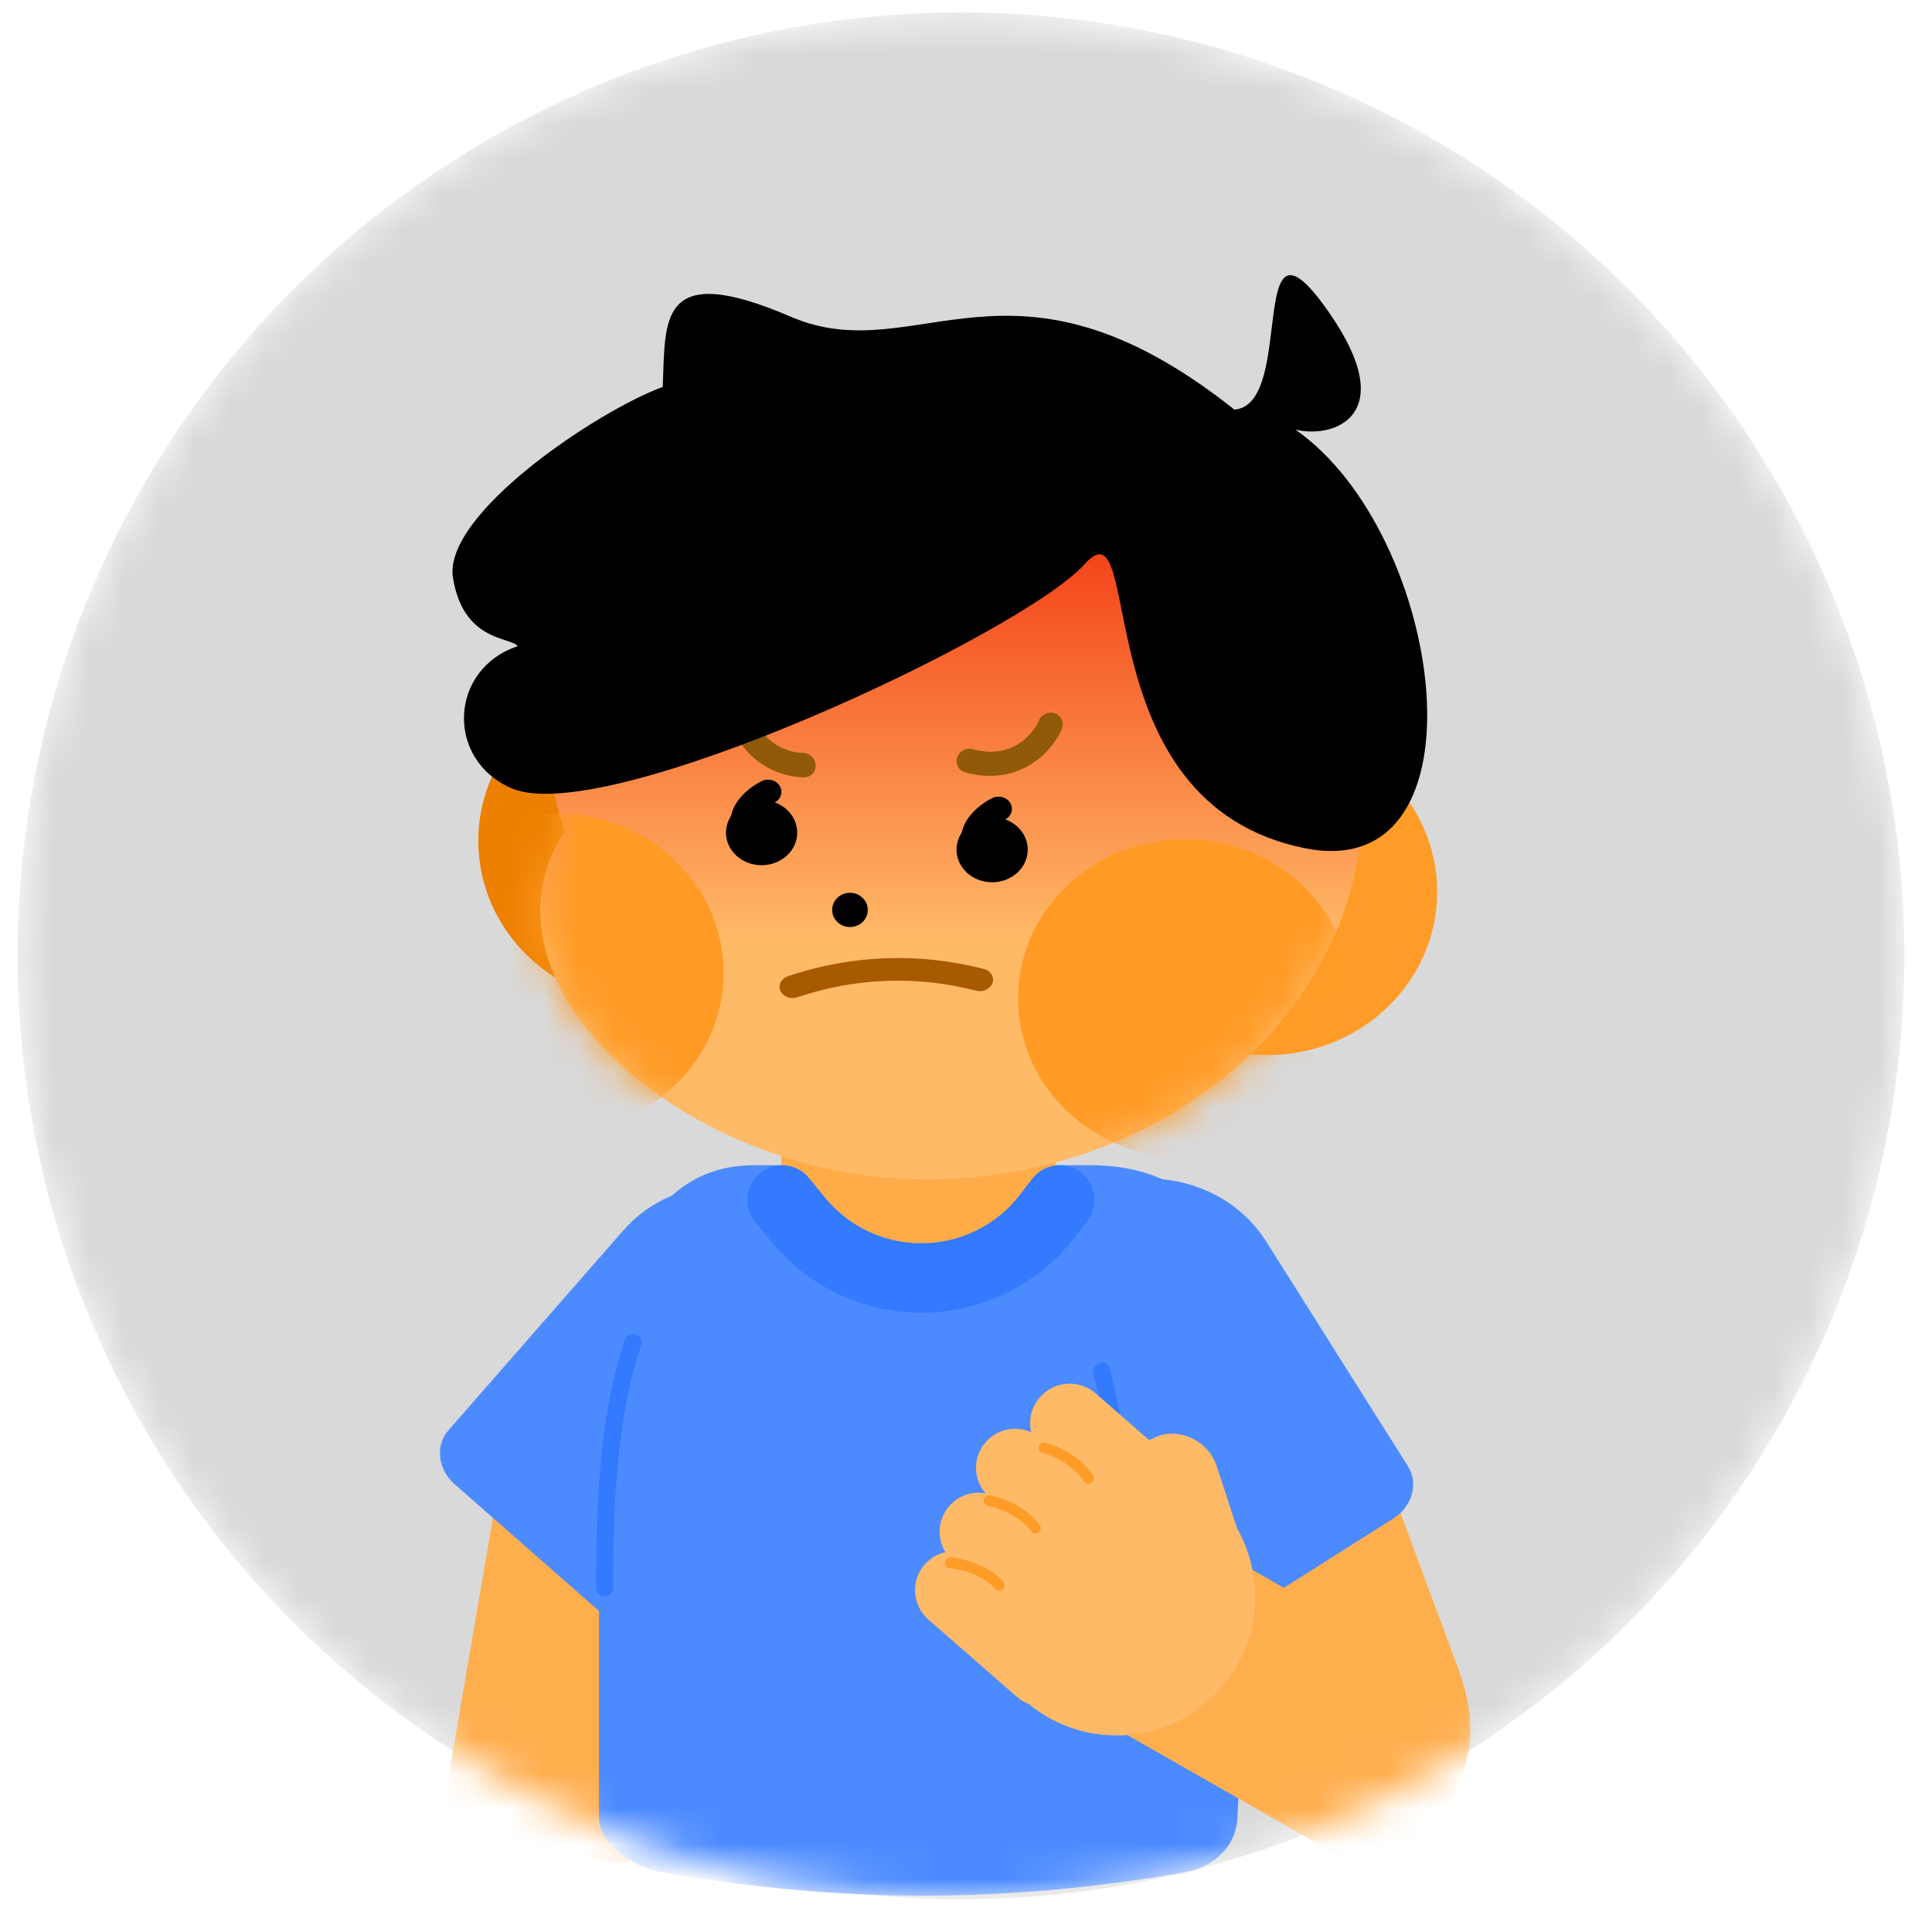 <svg width="55" height="55" viewBox="0 0 55 55" fill="none" xmlns="http://www.w3.org/2000/svg">
<mask id="mask0_1082_33935" style="mask-type:alpha" maskUnits="userSpaceOnUse" x="0" y="0" width="55" height="55">
<circle cx="27.357" cy="27.212" r="26.857" fill="#D9D9D9"/>
</mask>
<g mask="url(#mask0_1082_33935)">
<circle cx="27.357" cy="27.212" r="26.857" fill="#D9D9D9"/>
<path d="M12.693 51.025C12.585 51.654 12.821 52.219 13.218 52.288L17.541 53.036C17.938 53.105 18.348 52.651 18.456 52.023L19.899 43.598C20.33 41.083 19.223 39.795 17.631 39.519C16.04 39.244 14.567 40.086 14.136 42.601L12.693 51.025Z" fill="#FFAE4E"/>
<path d="M33.045 41.495C32.824 40.897 32.95 40.298 33.328 40.157L37.438 38.623C37.816 38.482 38.303 38.852 38.525 39.45L41.499 47.463C42.387 49.855 41.537 51.326 40.023 51.891C38.51 52.456 36.908 51.9 36.02 49.508L33.045 41.495Z" fill="#FFAE4E"/>
<path d="M19.616 46.749C19.243 47.175 18.558 47.183 18.084 46.767L12.94 42.251C12.467 41.836 12.385 41.154 12.757 40.728L17.746 35.026C19.235 33.324 21.978 33.291 23.872 34.954C25.766 36.617 26.094 39.345 24.604 41.047L19.616 46.749Z" fill="#4C8BFF"/>
<path d="M32.376 46.632C32.677 47.11 33.353 47.225 33.886 46.888L39.669 43.226C40.201 42.889 40.388 42.228 40.087 41.75L36.045 35.341C34.838 33.428 32.134 32.971 30.004 34.319C27.875 35.667 27.127 38.311 28.334 40.224L32.376 46.632Z" fill="#4C8BFF"/>
<path d="M17.051 41.32C17.051 37.25 18.024 33.171 21.468 33.171H31.03C34.474 33.171 35.896 35.792 35.896 39.862L35.221 51.809C35.171 52.546 34.561 53.16 33.739 53.301C28.574 54.188 24.016 54.188 18.85 53.301C18.038 53.162 17.115 52.537 17.051 51.809V41.32Z" fill="#4C8BFF"/>
<path d="M22.245 30.516C22.245 28.953 23.272 27.686 24.539 27.686H27.75C29.016 27.686 30.043 28.953 30.043 30.516V33.346C30.043 34.909 29.016 36.176 27.75 36.176H24.539C23.272 36.176 22.245 34.909 22.245 33.346V30.516Z" fill="#FFAB48"/>
<path d="M40.913 25.389C40.913 27.955 38.749 30.036 36.079 30.036C33.409 30.036 31.245 27.955 31.245 25.389C31.245 22.822 33.409 20.741 36.079 20.741C38.749 20.741 40.913 22.822 40.913 25.389Z" fill="#FF9C27"/>
<path d="M23.284 23.936C23.284 26.503 21.12 28.583 18.45 28.583C15.78 28.583 13.616 26.503 13.616 23.936C13.616 21.369 15.78 19.289 18.45 19.289C21.12 19.289 23.284 21.369 23.284 23.936Z" fill="#ED8000"/>
<path d="M38.721 22.779C38.721 28.701 33.273 33.502 26.554 33.502C19.834 33.502 13.742 27.885 16.512 23.648C14.371 17.372 19.834 12.056 26.554 12.056C33.273 12.056 38.721 16.857 38.721 22.779Z" fill="#FFBA68"/>
<path d="M38.802 22.8C38.802 28.752 33.229 33.576 26.353 33.576C19.478 33.576 13.244 27.932 16.079 23.673C13.888 17.366 19.478 12.024 26.353 12.024C33.229 12.024 38.802 16.849 38.802 22.8Z" fill="url(#paint0_linear_1082_33935)"/>
<mask id="mask1_1082_33935" style="mask-type:alpha" maskUnits="userSpaceOnUse" x="15" y="12" width="24" height="22">
<path d="M38.806 22.827C38.806 28.778 33.233 33.603 26.357 33.603C19.482 33.603 13.248 27.958 16.083 23.7C13.892 17.393 19.482 12.051 26.357 12.051C33.233 12.051 38.806 16.875 38.806 22.827Z" fill="#FFBA68"/>
</mask>
<g mask="url(#mask1_1082_33935)">
<path d="M38.481 28.423C38.481 30.927 36.355 32.957 33.732 32.957C31.11 32.957 28.983 30.927 28.983 28.423C28.983 25.919 31.11 23.889 33.732 23.889C36.355 23.889 38.481 25.919 38.481 28.423Z" fill="#FF9A24"/>
<path d="M20.599 27.697C20.599 30.201 18.472 32.231 15.85 32.231C13.227 32.231 11.101 30.201 11.101 27.697C11.101 25.193 13.227 23.163 15.85 23.163C18.472 23.163 20.599 25.193 20.599 27.697Z" fill="#FF9A24"/>
</g>
<path d="M24.704 25.904C24.704 26.173 24.477 26.391 24.197 26.391C23.917 26.391 23.69 26.173 23.69 25.904C23.69 25.635 23.917 25.416 24.197 25.416C24.477 25.416 24.704 25.635 24.704 25.904Z" fill="black"/>
<path d="M22.695 23.704C22.695 24.216 22.241 24.631 21.681 24.631C21.121 24.631 20.667 24.216 20.667 23.704C20.667 23.191 21.121 22.776 21.681 22.776C22.241 22.776 22.695 23.191 22.695 23.704Z" fill="black"/>
<path fill-rule="evenodd" clip-rule="evenodd" d="M22.2 22.378C22.299 22.547 22.229 22.758 22.044 22.849C21.944 22.898 21.791 22.999 21.683 23.125C21.575 23.251 21.545 23.357 21.57 23.449C21.618 23.636 21.492 23.823 21.288 23.868C21.084 23.913 20.879 23.797 20.83 23.611C20.731 23.234 20.898 22.913 21.085 22.695C21.271 22.479 21.513 22.32 21.685 22.236C21.87 22.145 22.1 22.209 22.2 22.378Z" fill="black"/>
<path d="M29.258 24.188C29.258 24.701 28.803 25.116 28.244 25.116C27.683 25.116 27.23 24.701 27.23 24.188C27.23 23.676 27.683 23.26 28.244 23.26C28.803 23.26 29.258 23.676 29.258 24.188Z" fill="black"/>
<path fill-rule="evenodd" clip-rule="evenodd" d="M28.762 22.862C28.861 23.032 28.792 23.242 28.607 23.333C28.506 23.383 28.354 23.484 28.245 23.61C28.137 23.735 28.108 23.841 28.132 23.933C28.181 24.12 28.055 24.308 27.851 24.352C27.646 24.397 27.441 24.282 27.392 24.095C27.294 23.718 27.46 23.398 27.648 23.18C27.834 22.963 28.075 22.805 28.247 22.72C28.432 22.629 28.663 22.693 28.762 22.862Z" fill="black"/>
<path fill-rule="evenodd" clip-rule="evenodd" d="M22.431 27.792C24.225 27.18 26.17 27.108 28.007 27.584C28.205 27.636 28.315 27.815 28.254 27.986C28.193 28.156 27.984 28.253 27.786 28.202C26.11 27.767 24.337 27.833 22.701 28.39C22.508 28.456 22.291 28.375 22.217 28.21C22.142 28.045 22.238 27.857 22.431 27.792Z" fill="#A75A00"/>
<path fill-rule="evenodd" clip-rule="evenodd" d="M22.017 21.148C22.317 21.362 22.655 21.433 22.861 21.434C23.053 21.436 23.214 21.592 23.221 21.784C23.227 21.976 23.077 22.131 22.884 22.13C22.554 22.128 22.066 22.022 21.627 21.709C21.175 21.387 20.796 20.86 20.692 20.064C20.667 19.873 20.802 19.704 20.993 19.687C21.184 19.669 21.358 19.81 21.383 20.002C21.461 20.598 21.731 20.944 22.017 21.148Z" fill="#905A09"/>
<path fill-rule="evenodd" clip-rule="evenodd" d="M28.989 21.179C29.3 20.984 29.496 20.698 29.575 20.508C29.649 20.331 29.856 20.242 30.036 20.309C30.216 20.376 30.301 20.575 30.227 20.752C30.099 21.057 29.814 21.467 29.358 21.753C28.888 22.048 28.256 22.198 27.481 21.99C27.295 21.94 27.19 21.751 27.247 21.568C27.303 21.385 27.5 21.277 27.687 21.327C28.268 21.483 28.691 21.366 28.989 21.179Z" fill="#905A09"/>
<path d="M22.522 9.02C26.117 10.564 28.785 6.616 35.142 11.661C36.933 11.523 35.413 5.366 37.876 8.955C39.846 11.826 37.977 12.499 36.878 12.23C41.153 15.215 42.447 25.197 37.162 24.149C30.75 22.878 32.624 14.106 30.874 16.063C29.123 18.021 17.257 23.598 14.567 22.442C12.673 21.628 12.784 19.042 14.741 18.395C14.515 18.123 13.198 18.271 12.896 16.457C12.593 14.643 17.013 11.692 18.867 11.015C18.949 9.104 18.721 7.388 22.522 9.02Z" fill="black"/>
<path fill-rule="evenodd" clip-rule="evenodd" d="M30.769 33.374C31.202 33.706 31.285 34.326 30.953 34.76L30.61 35.208C29.566 36.571 27.946 37.371 26.229 37.371C24.577 37.371 23.011 36.63 21.963 35.353L21.498 34.786C21.151 34.364 21.213 33.741 21.635 33.395C22.057 33.048 22.68 33.11 23.026 33.532L23.491 34.099C24.164 34.919 25.169 35.394 26.229 35.394C27.331 35.394 28.37 34.881 29.04 34.006L29.384 33.558C29.715 33.124 30.336 33.042 30.769 33.374Z" fill="#337AFF"/>
<path fill-rule="evenodd" clip-rule="evenodd" d="M18.104 37.982C18.231 38.026 18.299 38.164 18.255 38.292C17.566 40.307 17.456 42.762 17.456 45.199C17.456 45.333 17.347 45.443 17.212 45.443C17.078 45.443 16.969 45.333 16.969 45.199C16.969 42.762 17.076 40.234 17.794 38.134C17.838 38.007 17.976 37.939 18.104 37.982Z" fill="#337AFF"/>
<path fill-rule="evenodd" clip-rule="evenodd" d="M31.304 38.789C31.435 38.757 31.567 38.837 31.598 38.968C31.683 39.319 31.754 39.657 31.823 39.988C31.967 40.684 32.105 41.347 32.361 42.034C32.732 43.026 33.349 44.047 34.596 45.172C34.695 45.262 34.703 45.416 34.613 45.516C34.523 45.616 34.369 45.624 34.269 45.533C32.966 44.359 32.304 43.273 31.905 42.205C31.635 41.483 31.485 40.759 31.336 40.044C31.268 39.721 31.202 39.401 31.125 39.083C31.093 38.952 31.173 38.82 31.304 38.789Z" fill="#337AFF"/>
<path d="M31.941 49.306C31.527 49.069 31.353 48.593 31.553 48.242L33.722 44.43C33.922 44.079 34.419 43.986 34.833 44.222L40.377 47.389C42.032 48.334 42.085 49.872 41.287 51.276C40.488 52.68 39.14 53.418 37.485 52.472L31.941 49.306Z" fill="#FFAE4E"/>
<path fill-rule="evenodd" clip-rule="evenodd" d="M35.216 43.508L34.629 41.716C34.488 41.286 34.096 40.944 33.632 40.844C33.361 40.786 33.089 40.815 32.862 40.928L32.749 40.984C32.738 40.989 32.728 40.995 32.717 41L31.193 39.669C30.725 39.26 30.014 39.308 29.605 39.776C29.357 40.06 29.277 40.434 29.357 40.775C28.89 40.561 28.322 40.694 28.004 41.123C27.687 41.551 27.724 42.131 28.062 42.515C27.69 42.445 27.291 42.569 27.023 42.875C26.695 43.251 26.666 43.785 26.915 44.188C26.693 44.237 26.484 44.356 26.323 44.54C25.92 45.001 25.967 45.702 26.428 46.104L28.95 48.307C29.051 48.395 29.164 48.462 29.283 48.507C30.923 49.857 33.351 49.665 34.758 48.054C35.891 46.756 36.023 44.926 35.216 43.508Z" fill="#FFBA68"/>
<path fill-rule="evenodd" clip-rule="evenodd" d="M26.898 44.48C26.904 44.395 26.977 44.331 27.062 44.337C27.222 44.349 27.481 44.396 27.756 44.5C28.03 44.605 28.33 44.77 28.561 45.024C28.618 45.087 28.613 45.184 28.551 45.241C28.488 45.298 28.391 45.294 28.334 45.231C28.146 45.024 27.893 44.881 27.646 44.787C27.4 44.693 27.171 44.653 27.04 44.644C26.956 44.638 26.892 44.564 26.898 44.48Z" fill="#FF9C27"/>
<path fill-rule="evenodd" clip-rule="evenodd" d="M28.005 42.694C28.019 42.611 28.099 42.555 28.182 42.57C28.341 42.598 28.593 42.672 28.855 42.805C29.117 42.938 29.398 43.134 29.601 43.411C29.651 43.48 29.636 43.576 29.567 43.626C29.499 43.676 29.403 43.661 29.353 43.593C29.188 43.367 28.951 43.198 28.716 43.079C28.481 42.959 28.257 42.895 28.129 42.872C28.045 42.857 27.99 42.778 28.005 42.694Z" fill="#FF9C27"/>
<path fill-rule="evenodd" clip-rule="evenodd" d="M29.572 41.181C29.593 41.099 29.676 41.049 29.758 41.069C29.915 41.108 30.161 41.2 30.413 41.35C30.665 41.501 30.932 41.716 31.116 42.006C31.161 42.078 31.14 42.172 31.068 42.218C30.996 42.263 30.901 42.242 30.856 42.17C30.707 41.934 30.483 41.749 30.256 41.614C30.03 41.479 29.811 41.399 29.684 41.367C29.602 41.347 29.552 41.264 29.572 41.181Z" fill="#FF9C27"/>
</g>
<defs>
<linearGradient id="paint0_linear_1082_33935" x1="27.09" y1="12.024" x2="27.09" y2="26.835" gradientUnits="userSpaceOnUse">
<stop stop-color="#F01D00"/>
<stop offset="1" stop-color="#FFBA68"/>
</linearGradient>
</defs>
</svg>
